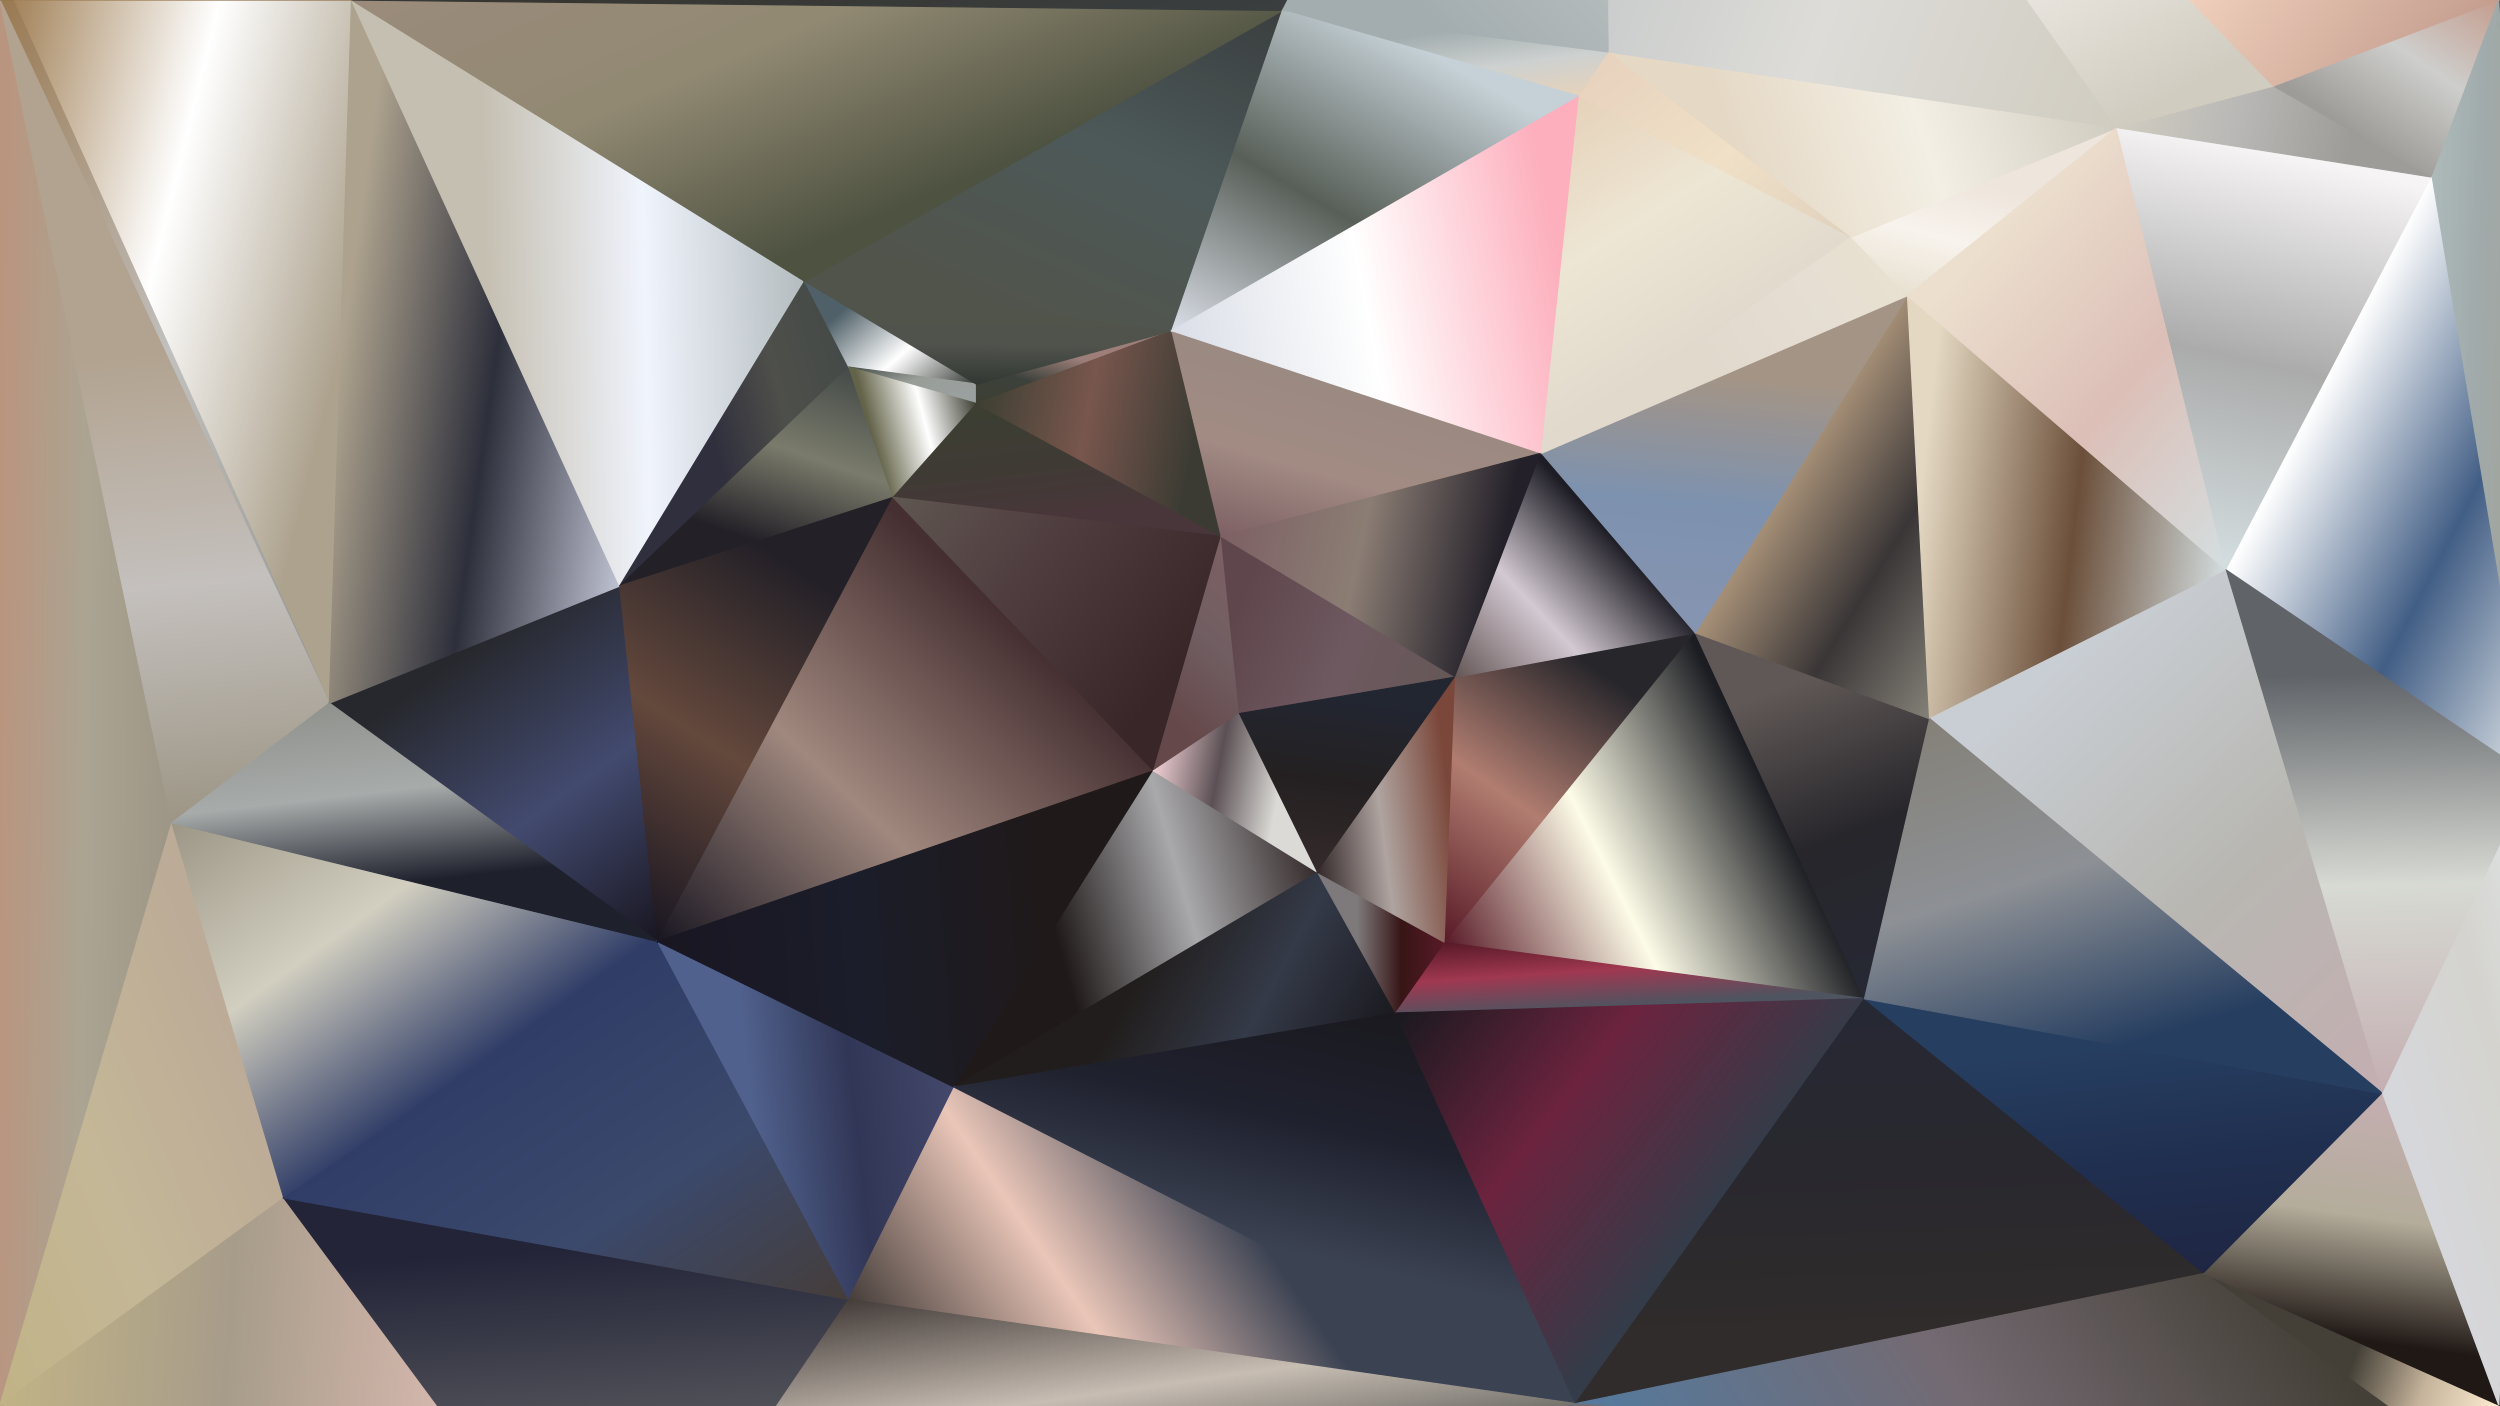 <?xml version="1.0" standalone="yes"?>
<svg width="1920" height="1080" xmlns="http://www.w3.org/2000/svg" version="1.1" >
	<rect width="100%" height="100%" fill="#333333" stroke="none"/>
	<defs>
	<linearGradient id="gradient-0" x1="100.000%" y1="58.573%" x2="0.000%" y2="50.000%">
					<stop offset="0.000%" stop-color="#9d9686"/>
				
					<stop offset="50.000%" stop-color="#aba492"/>
				
					<stop offset="100.000%" stop-color="#b9957f"/>
				</linearGradient>
	<linearGradient id="gradient-1" x1="0.000%" y1="100.000%" x2="80.275%" y2="32.215%">
					<stop offset="0.000%" stop-color="#c1b386"/>
				
					<stop offset="50.000%" stop-color="#c4b797"/>
				
					<stop offset="100.000%" stop-color="#bcab97"/>
				</linearGradient>
	<linearGradient id="gradient-2" x1="0.000%" y1="0.000%" x2="96.731%" y2="50.000%">
					<stop offset="0.000%" stop-color="#a28259"/>
				
					<stop offset="50.000%" stop-color="#ffffff"/>
				
					<stop offset="100.000%" stop-color="#ada28e"/>
				</linearGradient>
	<linearGradient id="gradient-3" x1="100.000%" y1="100.000%" x2="1.976%" y2="0.000%">
					<stop offset="0.000%" stop-color="#90928d"/>
				
					<stop offset="50.000%" stop-color="#c1c0be"/>
				
					<stop offset="100.000%" stop-color="#9a7a53"/>
				</linearGradient>
	<linearGradient id="gradient-4" x1="52.174%" y1="100.000%" x2="50.000%" y2="42.722%">
					<stop offset="0.000%" stop-color="#9d9686"/>
				
					<stop offset="50.000%" stop-color="#c4c0bd"/>
				
					<stop offset="100.000%" stop-color="#b2a390"/>
				</linearGradient>
	<linearGradient id="gradient-5" x1="0.000%" y1="46.356%" x2="73.093%" y2="50.000%">
					<stop offset="0.000%" stop-color="#c1b386"/>
				
					<stop offset="50.000%" stop-color="#a79c8a"/>
				
					<stop offset="100.000%" stop-color="#d6b8ae"/>
				</linearGradient>
	<linearGradient id="gradient-6" x1="100.000%" y1="100.000%" x2="44.246%" y2="16.484%">
					<stop offset="0.000%" stop-color="#191621"/>
				
					<stop offset="50.000%" stop-color="#424a6f"/>
				
					<stop offset="100.000%" stop-color="#27282d"/>
				</linearGradient>
	<linearGradient id="gradient-7" x1="0.000%" y1="0.000%" x2="61.528%" y2="65.799%">
					<stop offset="0.000%" stop-color="#9d9686"/>
				
					<stop offset="50.000%" stop-color="#d2cfc0"/>
				
					<stop offset="100.000%" stop-color="#303d67"/>
				</linearGradient>
	<linearGradient id="gradient-8" x1="32.440%" y1="0.000%" x2="50.000%" y2="75.137%">
					<stop offset="0.000%" stop-color="#90928d"/>
				
					<stop offset="50.000%" stop-color="#a7abaa"/>
				
					<stop offset="100.000%" stop-color="#1e202c"/>
				</linearGradient>
	<linearGradient id="gradient-9" x1="100.000%" y1="83.333%" x2="3.812%" y2="50.000%">
					<stop offset="0.000%" stop-color="#bfc2d1"/>
				
					<stop offset="50.000%" stop-color="#2d2f3b"/>
				
					<stop offset="100.000%" stop-color="#ada28e"/>
				</linearGradient>
	<linearGradient id="gradient-10" x1="100.000%" y1="48.000%" x2="29.598%" y2="50.000%">
					<stop offset="0.000%" stop-color="#b4bcbf"/>
				
					<stop offset="50.000%" stop-color="#f0f4fd"/>
				
					<stop offset="100.000%" stop-color="#c5bfb1"/>
				</linearGradient>
	<linearGradient id="gradient-11" x1="100.000%" y1="28.205%" x2="40.341%" y2="50.000%">
					<stop offset="0.000%" stop-color="#444a48"/>
				
					<stop offset="50.000%" stop-color="#4e4f4a"/>
				
					<stop offset="100.000%" stop-color="#302f3d"/>
				</linearGradient>
	<linearGradient id="gradient-12" x1="58.525%" y1="100.000%" x2="50.000%" y2="11.370%">
					<stop offset="0.000%" stop-color="#54555a"/>
				
					<stop offset="50.000%" stop-color="#56575c"/>
				
					<stop offset="100.000%" stop-color="#232438"/>
				</linearGradient>
	<linearGradient id="gradient-13" x1="100.000%" y1="100.000%" x2="33.065%" y2="35.818%">
					<stop offset="0.000%" stop-color="#453d3a"/>
				
					<stop offset="50.000%" stop-color="#3b496c"/>
				
					<stop offset="100.000%" stop-color="#303d67"/>
				</linearGradient>
	<linearGradient id="gradient-14" x1="83.810%" y1="0.000%" x2="50.000%" y2="79.762%">
					<stop offset="0.000%" stop-color="#444a48"/>
				
					<stop offset="50.000%" stop-color="#7a7b6b"/>
				
					<stop offset="100.000%" stop-color="#232027"/>
				</linearGradient>
	<linearGradient id="gradient-15" x1="100.000%" y1="40.727%" x2="32.237%" y2="50.000%">
					<stop offset="0.000%" stop-color="#44486b"/>
				
					<stop offset="50.000%" stop-color="#313656"/>
				
					<stop offset="100.000%" stop-color="#50618d"/>
				</linearGradient>
	<linearGradient id="gradient-16" x1="100.000%" y1="100.000%" x2="12.879%" y2="41.772%">
					<stop offset="0.000%" stop-color="#323733"/>
				
					<stop offset="50.000%" stop-color="#ffffff"/>
				
					<stop offset="100.000%" stop-color="#4f6068"/>
				</linearGradient>
	<linearGradient id="gradient-17" x1="0.000%" y1="0.000%" x2="100.000%" y2="73.214%">
					<stop offset="0.000%" stop-color="#444a48"/>
				
					<stop offset="50.000%" stop-color="#999e98"/>
				
					<stop offset="100.000%" stop-color="#9aa0a0"/>
				</linearGradient>
	<linearGradient id="gradient-18" x1="100.000%" y1="28.000%" x2="17.347%" y2="50.000%">
					<stop offset="0.000%" stop-color="#3d3f32"/>
				
					<stop offset="50.000%" stop-color="#ffffff"/>
				
					<stop offset="100.000%" stop-color="#636349"/>
				</linearGradient>
	<linearGradient id="gradient-19" x1="13.810%" y1="100.000%" x2="50.000%" y2="9.971%">
					<stop offset="0.000%" stop-color="#191621"/>
				
					<stop offset="50.000%" stop-color="#64483c"/>
				
					<stop offset="100.000%" stop-color="#232027"/>
				</linearGradient>
	<linearGradient id="gradient-20" x1="0.000%" y1="100.000%" x2="73.753%" y2="30.792%">
					<stop offset="0.000%" stop-color="#191621"/>
				
					<stop offset="50.000%" stop-color="#a0887e"/>
				
					<stop offset="100.000%" stop-color="#452f31"/>
				</linearGradient>
	<linearGradient id="gradient-21" x1="0.000%" y1="53.909%" x2="79.921%" y2="50.000%">
					<stop offset="0.000%" stop-color="#191621"/>
				
					<stop offset="50.000%" stop-color="#1b1d2a"/>
				
					<stop offset="100.000%" stop-color="#1f1919"/>
				</linearGradient>
	<linearGradient id="gradient-22" x1="0.000%" y1="100.000%" x2="50.000%" y2="36.607%">
					<stop offset="0.000%" stop-color="#3d3f32"/>
				
					<stop offset="50.000%" stop-color="#3c413b"/>
				
					<stop offset="100.000%" stop-color="#9d7e79"/>
				</linearGradient>
	<linearGradient id="gradient-23" x1="25.397%" y1="0.000%" x2="50.000%" y2="85.294%">
					<stop offset="0.000%" stop-color="#3d3f32"/>
				
					<stop offset="50.000%" stop-color="#3e3b34"/>
				
					<stop offset="100.000%" stop-color="#49363a"/>
				</linearGradient>
	<linearGradient id="gradient-24" x1="0.000%" y1="0.000%" x2="89.683%" y2="57.143%">
					<stop offset="0.000%" stop-color="#5f5651"/>
				
					<stop offset="50.000%" stop-color="#4e3b3d"/>
				
					<stop offset="100.000%" stop-color="#392628"/>
				</linearGradient>
	<linearGradient id="gradient-25" x1="78.788%" y1="0.000%" x2="50.000%" y2="87.778%">
					<stop offset="0.000%" stop-color="#7d6064"/>
				
					<stop offset="50.000%" stop-color="#715e62"/>
				
					<stop offset="100.000%" stop-color="#65484a"/>
				</linearGradient>
	<linearGradient id="gradient-26" x1="0.000%" y1="35.443%" x2="89.894%" y2="50.000%">
					<stop offset="0.000%" stop-color="#3d3f32"/>
				
					<stop offset="50.000%" stop-color="#78564d"/>
				
					<stop offset="100.000%" stop-color="#3b3b33"/>
				</linearGradient>
	<linearGradient id="gradient-27" x1="46.809%" y1="100.000%" x2="50.000%" y2="24.051%">
					<stop offset="0.000%" stop-color="#323733"/>
				
					<stop offset="50.000%" stop-color="#50534c"/>
				
					<stop offset="100.000%" stop-color="#51544b"/>
				</linearGradient>
	<linearGradient id="gradient-28" x1="100.000%" y1="0.000%" x2="38.420%" y2="92.276%">
					<stop offset="0.000%" stop-color="#3a3e3f"/>
				
					<stop offset="50.000%" stop-color="#4d5959"/>
				
					<stop offset="100.000%" stop-color="#51544b"/>
				</linearGradient>
	<linearGradient id="gradient-29" x1="100.000%" y1="32.099%" x2="27.419%" y2="50.000%">
					<stop offset="0.000%" stop-color="#342a2b"/>
				
					<stop offset="50.000%" stop-color="#a9a9ab"/>
				
					<stop offset="100.000%" stop-color="#1f1919"/>
				</linearGradient>
	<linearGradient id="gradient-30" x1="0.000%" y1="36.066%" x2="76.190%" y2="50.000%">
					<stop offset="0.000%" stop-color="#efcfd4"/>
				
					<stop offset="50.000%" stop-color="#5b5054"/>
				
					<stop offset="100.000%" stop-color="#dbdad6"/>
				</linearGradient>
	<linearGradient id="gradient-31" x1="0.000%" y1="0.000%" x2="74.336%" y2="51.852%">
					<stop offset="0.000%" stop-color="#9b8b7c"/>
				
					<stop offset="50.000%" stop-color="#918972"/>
				
					<stop offset="100.000%" stop-color="#4e5241"/>
				</linearGradient>
	<linearGradient id="gradient-32" x1="100.000%" y1="65.455%" x2="41.150%" y2="50.000%">
					<stop offset="0.000%" stop-color="#1a191f"/>
				
					<stop offset="50.000%" stop-color="#343a48"/>
				
					<stop offset="100.000%" stop-color="#211d1c"/>
				</linearGradient>
	<linearGradient id="gradient-33" x1="100.000%" y1="50.000%" x2="30.612%" y2="50.000%">
					<stop offset="0.000%" stop-color="#581a27"/>
				
					<stop offset="50.000%" stop-color="#371516"/>
				
					<stop offset="100.000%" stop-color="#7e7a7b"/>
				</linearGradient>
	<linearGradient id="gradient-34" x1="100.000%" y1="79.412%" x2="3.889%" y2="50.000%">
					<stop offset="0.000%" stop-color="#655757"/>
				
					<stop offset="50.000%" stop-color="#6e5960"/>
				
					<stop offset="100.000%" stop-color="#5f464c"/>
				</linearGradient>
	<linearGradient id="gradient-35" x1="36.145%" y1="100.000%" x2="50.000%" y2="9.333%">
					<stop offset="0.000%" stop-color="#342a2b"/>
				
					<stop offset="50.000%" stop-color="#242021"/>
				
					<stop offset="100.000%" stop-color="#222631"/>
				</linearGradient>
	<linearGradient id="gradient-36" x1="13.380%" y1="100.000%" x2="50.000%" y2="29.747%">
					<stop offset="0.000%" stop-color="#7d6064"/>
				
					<stop offset="50.000%" stop-color="#a28b83"/>
				
					<stop offset="100.000%" stop-color="#9b8a82"/>
				</linearGradient>
	<linearGradient id="gradient-37" x1="0.000%" y1="37.209%" x2="86.585%" y2="50.000%">
					<stop offset="0.000%" stop-color="#7d6064"/>
				
					<stop offset="50.000%" stop-color="#8b7d74"/>
				
					<stop offset="100.000%" stop-color="#232029"/>
				</linearGradient>
	<linearGradient id="gradient-38" x1="0.000%" y1="73.529%" x2="96.226%" y2="50.000%">
					<stop offset="0.000%" stop-color="#342a2b"/>
				
					<stop offset="50.000%" stop-color="#afa4a0"/>
				
					<stop offset="100.000%" stop-color="#7b473a"/>
				</linearGradient>
	<linearGradient id="gradient-39" x1="0.000%" y1="67.078%" x2="57.258%" y2="50.000%">
					<stop offset="0.000%" stop-color="#453d3a"/>
				
					<stop offset="50.000%" stop-color="#eac6b8"/>
				
					<stop offset="100.000%" stop-color="#3b4252"/>
				</linearGradient>
	<linearGradient id="gradient-40" x1="71.069%" y1="0.000%" x2="50.000%" y2="59.500%">
					<stop offset="0.000%" stop-color="#1a191f"/>
				
					<stop offset="50.000%" stop-color="#1f212e"/>
				
					<stop offset="100.000%" stop-color="#3b4252"/>
				</linearGradient>
	<linearGradient id="gradient-41" x1="74.479%" y1="100.000%" x2="50.000%" y2="49.154%">
					<stop offset="0.000%" stop-color="#3a3e3f"/>
				
					<stop offset="50.000%" stop-color="#373631"/>
				
					<stop offset="100.000%" stop-color="#393e42"/>
				</linearGradient>
	<linearGradient id="gradient-42" x1="90.837%" y1="100.000%" x2="50.000%" y2="24.242%">
					<stop offset="0.000%" stop-color="#e6d2ba"/>
				
					<stop offset="50.000%" stop-color="#cdd1d0"/>
				
					<stop offset="100.000%" stop-color="#a3adaf"/>
				</linearGradient>
	<linearGradient id="gradient-43" x1="0.000%" y1="100.000%" x2="63.578%" y2="13.415%">
					<stop offset="0.000%" stop-color="#dadee7"/>
				
					<stop offset="50.000%" stop-color="#585f58"/>
				
					<stop offset="100.000%" stop-color="#c6d1d7"/>
				</linearGradient>
	<linearGradient id="gradient-44" x1="0.000%" y1="65.693%" x2="95.367%" y2="50.000%">
					<stop offset="0.000%" stop-color="#dadee7"/>
				
					<stop offset="50.000%" stop-color="#ffffff"/>
				
					<stop offset="100.000%" stop-color="#fdafbd"/>
				</linearGradient>
	<linearGradient id="gradient-45" x1="0.000%" y1="100.000%" x2="52.083%" y2="7.143%">
					<stop offset="0.000%" stop-color="#581a27"/>
				
					<stop offset="50.000%" stop-color="#b17d70"/>
				
					<stop offset="100.000%" stop-color="#27262b"/>
				</linearGradient>
	<linearGradient id="gradient-46" x1="0.000%" y1="100.000%" x2="67.935%" y2="40.116%">
					<stop offset="0.000%" stop-color="#655757"/>
				
					<stop offset="50.000%" stop-color="#d3c9d2"/>
				
					<stop offset="100.000%" stop-color="#1e1d25"/>
				</linearGradient>
	<linearGradient id="gradient-47" x1="97.610%" y1="0.000%" x2="50.000%" y2="96.832%">
					<stop offset="0.000%" stop-color="#c8cac7"/>
				
					<stop offset="50.000%" stop-color="#c6c8c7"/>
				
					<stop offset="100.000%" stop-color="#a3adaf"/>
				</linearGradient>
	<linearGradient id="gradient-48" x1="24.390%" y1="0.000%" x2="50.000%" y2="65.094%">
					<stop offset="0.000%" stop-color="#453d3a"/>
				
					<stop offset="50.000%" stop-color="#c7bdb3"/>
				
					<stop offset="100.000%" stop-color="#3f413e"/>
				</linearGradient>
	<linearGradient id="gradient-49" x1="12.185%" y1="0.000%" x2="50.000%" y2="69.708%">
					<stop offset="0.000%" stop-color="#e6d2ba"/>
				
					<stop offset="50.000%" stop-color="#ede6d4"/>
				
					<stop offset="100.000%" stop-color="#e1d9cc"/>
				</linearGradient>
	<linearGradient id="gradient-50" x1="0.000%" y1="84.698%" x2="79.814%" y2="50.000%">
					<stop offset="0.000%" stop-color="#581a27"/>
				
					<stop offset="50.000%" stop-color="#fdfce8"/>
				
					<stop offset="100.000%" stop-color="#1c1d22"/>
				</linearGradient>
	<linearGradient id="gradient-51" x1="10.556%" y1="0.000%" x2="50.000%" y2="89.815%">
					<stop offset="0.000%" stop-color="#581a27"/>
				
					<stop offset="50.000%" stop-color="#a03851"/>
				
					<stop offset="100.000%" stop-color="#4e5460"/>
				</linearGradient>
	<linearGradient id="gradient-52" x1="0.000%" y1="3.537%" x2="69.167%" y2="50.000%">
					<stop offset="0.000%" stop-color="#1a191f"/>
				
					<stop offset="50.000%" stop-color="#6c233e"/>
				
					<stop offset="100.000%" stop-color="#343c49"/>
				</linearGradient>
	<linearGradient id="gradient-53" x1="100.000%" y1="100.000%" x2="5.502%" y2="11.972%">
					<stop offset="0.000%" stop-color="#e0d1be"/>
				
					<stop offset="50.000%" stop-color="#f0e0c7"/>
				
					<stop offset="100.000%" stop-color="#e8d3be"/>
				</linearGradient>
	<linearGradient id="gradient-54" x1="72.222%" y1="100.000%" x2="50.000%" y2="11.744%">
					<stop offset="0.000%" stop-color="#262834"/>
				
					<stop offset="50.000%" stop-color="#27262b"/>
				
					<stop offset="100.000%" stop-color="#605856"/>
				</linearGradient>
	<linearGradient id="gradient-55" x1="100.000%" y1="100.000%" x2="45.278%" y2="39.846%">
					<stop offset="0.000%" stop-color="#848178"/>
				
					<stop offset="50.000%" stop-color="#3a3637"/>
				
					<stop offset="100.000%" stop-color="#a48e76"/>
				</linearGradient>
	<linearGradient id="gradient-56" x1="41.993%" y1="100.000%" x2="50.000%" y2="23.359%">
					<stop offset="0.000%" stop-color="#8694b1"/>
				
					<stop offset="50.000%" stop-color="#7d92af"/>
				
					<stop offset="100.000%" stop-color="#a49485"/>
				</linearGradient>
	<linearGradient id="gradient-57" x1="100.000%" y1="27.108%" x2="42.349%" y2="50.000%">
					<stop offset="0.000%" stop-color="#e8e1d1"/>
				
					<stop offset="50.000%" stop-color="#e5ddd2"/>
				
					<stop offset="100.000%" stop-color="#e1d9cc"/>
				</linearGradient>
	<linearGradient id="gradient-58" x1="21.078%" y1="100.000%" x2="50.000%" y2="32.558%">
					<stop offset="0.000%" stop-color="#e8e1d1"/>
				
					<stop offset="50.000%" stop-color="#f8f3ed"/>
				
					<stop offset="100.000%" stop-color="#eee5dc"/>
				</linearGradient>
	<linearGradient id="gradient-59" x1="100.000%" y1="40.845%" x2="23.846%" y2="50.000%">
					<stop offset="0.000%" stop-color="#d0ccc0"/>
				
					<stop offset="50.000%" stop-color="#f3efe4"/>
				
					<stop offset="100.000%" stop-color="#e5d8c5"/>
				</linearGradient>
	<linearGradient id="gradient-60" x1="0.000%" y1="100.000%" x2="60.656%" y2="50.000%">
					<stop offset="0.000%" stop-color="#a28259"/>
				
					<stop offset="50.000%" stop-color="#78644c"/>
				
					<stop offset="100.000%" stop-color="#393e42"/>
				</linearGradient>
	<linearGradient id="gradient-61" x1="45.963%" y1="0.000%" x2="50.000%" y2="83.923%">
					<stop offset="0.000%" stop-color="#262834"/>
				
					<stop offset="50.000%" stop-color="#29282e"/>
				
					<stop offset="100.000%" stop-color="#302c2b"/>
				</linearGradient>
	<linearGradient id="gradient-62" x1="100.000%" y1="64.923%" x2="3.469%" y2="50.000%">
					<stop offset="0.000%" stop-color="#d4dee0"/>
				
					<stop offset="50.000%" stop-color="#6b4f3a"/>
				
					<stop offset="100.000%" stop-color="#e4d8c2"/>
				</linearGradient>
	<linearGradient id="gradient-63" x1="100.000%" y1="100.000%" x2="32.857%" y2="18.971%">
					<stop offset="0.000%" stop-color="#d4dee0"/>
				
					<stop offset="50.000%" stop-color="#dcbfb7"/>
				
					<stop offset="100.000%" stop-color="#ecdfce"/>
				</linearGradient>
	<linearGradient id="gradient-64" x1="100.000%" y1="100.000%" x2="0.758%" y2="44.849%">
					<stop offset="0.000%" stop-color="#d0ccc0"/>
				
					<stop offset="50.000%" stop-color="#dddcd8"/>
				
					<stop offset="100.000%" stop-color="#c2c6c7"/>
				</linearGradient>
	<linearGradient id="gradient-65" x1="65.578%" y1="100.000%" x2="50.000%" y2="17.299%">
					<stop offset="0.000%" stop-color="#1f2643"/>
				
					<stop offset="50.000%" stop-color="#202f50"/>
				
					<stop offset="100.000%" stop-color="#263e60"/>
				</linearGradient>
	<linearGradient id="gradient-66" x1="0.000%" y1="100.000%" x2="50.407%" y2="50.000%">
					<stop offset="0.000%" stop-color="#93764e"/>
				
					<stop offset="50.000%" stop-color="#654d35"/>
				
					<stop offset="100.000%" stop-color="#484840"/>
				</linearGradient>
	<linearGradient id="gradient-67" x1="34.711%" y1="100.000%" x2="50.000%" y2="5.588%">
					<stop offset="0.000%" stop-color="#d4dee0"/>
				
					<stop offset="50.000%" stop-color="#ababab"/>
				
					<stop offset="100.000%" stop-color="#f6f4f5"/>
				</linearGradient>
	<linearGradient id="gradient-68" x1="0.000%" y1="45.714%" x2="74.793%" y2="50.000%">
					<stop offset="0.000%" stop-color="#d0ccc0"/>
				
					<stop offset="50.000%" stop-color="#b9b8b6"/>
				
					<stop offset="100.000%" stop-color="#9d9c98"/>
				</linearGradient>
	<linearGradient id="gradient-69" x1="100.000%" y1="100.000%" x2="32.759%" y2="14.179%">
					<stop offset="0.000%" stop-color="#c4aeb1"/>
				
					<stop offset="50.000%" stop-color="#b8b7b2"/>
				
					<stop offset="100.000%" stop-color="#c9ced4"/>
				</linearGradient>
	<linearGradient id="gradient-70" x1="12.563%" y1="0.000%" x2="50.000%" y2="87.326%">
					<stop offset="0.000%" stop-color="#848178"/>
				
					<stop offset="50.000%" stop-color="#8d9095"/>
				
					<stop offset="100.000%" stop-color="#263e60"/>
				</linearGradient>
	<linearGradient id="gradient-71" x1="100.000%" y1="0.000%" x2="35.260%" y2="74.265%">
					<stop offset="0.000%" stop-color="#c49d8e"/>
				
					<stop offset="50.000%" stop-color="#cececc"/>
				
					<stop offset="100.000%" stop-color="#9d9c98"/>
				</linearGradient>
	<linearGradient id="gradient-72" x1="100.000%" y1="63.522%" x2="48.451%" y2="50.000%">
					<stop offset="0.000%" stop-color="#fdecd0"/>
				
					<stop offset="50.000%" stop-color="#c5b39b"/>
				
					<stop offset="100.000%" stop-color="#444037"/>
				</linearGradient>
	<linearGradient id="gradient-73" x1="76.744%" y1="100.000%" x2="50.000%" y2="47.158%">
					<stop offset="0.000%" stop-color="#d0ccc0"/>
				
					<stop offset="50.000%" stop-color="#f0ede8"/>
				
					<stop offset="100.000%" stop-color="#bbbbb9"/>
				</linearGradient>
	<linearGradient id="gradient-74" x1="0.000%" y1="62.893%" x2="84.402%" y2="50.000%">
					<stop offset="0.000%" stop-color="#547a9e"/>
				
					<stop offset="50.000%" stop-color="#746a72"/>
				
					<stop offset="100.000%" stop-color="#444037"/>
				</linearGradient>
	<linearGradient id="gradient-75" x1="0.000%" y1="100.000%" x2="75.625%" y2="15.946%">
					<stop offset="0.000%" stop-color="#54555a"/>
				
					<stop offset="50.000%" stop-color="#73727a"/>
				
					<stop offset="100.000%" stop-color="#6c7177"/>
				</linearGradient>
	<linearGradient id="gradient-76" x1="60.619%" y1="0.000%" x2="50.000%" y2="78.870%">
					<stop offset="0.000%" stop-color="#c4aeb1"/>
				
					<stop offset="50.000%" stop-color="#b4ad9b"/>
				
					<stop offset="100.000%" stop-color="#201815"/>
				</linearGradient>
	<linearGradient id="gradient-77" x1="100.000%" y1="87.571%" x2="37.446%" y2="50.000%">
					<stop offset="0.000%" stop-color="#c49d8e"/>
				
					<stop offset="50.000%" stop-color="#fadbc7"/>
				
					<stop offset="100.000%" stop-color="#bbbbb9"/>
				</linearGradient>
	<linearGradient id="gradient-78" x1="100.000%" y1="100.000%" x2="33.617%" y2="32.755%">
					<stop offset="0.000%" stop-color="#e2e7ea"/>
				
					<stop offset="50.000%" stop-color="#425e85"/>
				
					<stop offset="100.000%" stop-color="#ffffff"/>
				</linearGradient>
	<linearGradient id="gradient-79" x1="51.064%" y1="100.000%" x2="50.000%" y2="19.776%">
					<stop offset="0.000%" stop-color="#c4aeb1"/>
				
					<stop offset="50.000%" stop-color="#d7dad3"/>
				
					<stop offset="100.000%" stop-color="#606368"/>
				</linearGradient>
	<linearGradient id="gradient-80" x1="100.000%" y1="0.000%" x2="38.696%" y2="75.207%">
					<stop offset="0.000%" stop-color="#e2e7ea"/>
				
					<stop offset="50.000%" stop-color="#d4d3ce"/>
				
					<stop offset="100.000%" stop-color="#d6d7db"/>
				</linearGradient>
	<linearGradient id="gradient-81" x1="0.000%" y1="22.781%" x2="83.117%" y2="50.000%">
					<stop offset="0.000%" stop-color="#aebaba"/>
				
					<stop offset="50.000%" stop-color="#a1abac"/>
				
					<stop offset="100.000%" stop-color="#a1a49d"/>
				</linearGradient>
		</defs>
	<polygon points="0,0 0,1079 132,632" fill="url(#gradient-0)" stroke="url(#gradient-0)" stroke-width="1" stroke-linejoin="miter"/>
	<polygon points="132,632 0,1079 218,920" fill="url(#gradient-1)" stroke="url(#gradient-1)" stroke-width="1" stroke-linejoin="miter"/>
	<polygon points="10,0 253,540 270,0" fill="url(#gradient-2)" stroke="url(#gradient-2)" stroke-width="1" stroke-linejoin="miter"/>
	<polygon points="10,0 0,0 253,540" fill="url(#gradient-3)" stroke="url(#gradient-3)" stroke-width="1" stroke-linejoin="miter"/>
	<polygon points="0,0 132,632 253,540" fill="url(#gradient-4)" stroke="url(#gradient-4)" stroke-width="1" stroke-linejoin="miter"/>
	<polygon points="218,920 0,1079 472,1263" fill="url(#gradient-5)" stroke="url(#gradient-5)" stroke-width="1" stroke-linejoin="miter"/>
	<polygon points="476,450 253,540 505,723" fill="url(#gradient-6)" stroke="url(#gradient-6)" stroke-width="1" stroke-linejoin="miter"/>
	<polygon points="132,632 218,920 505,723" fill="url(#gradient-7)" stroke="url(#gradient-7)" stroke-width="1" stroke-linejoin="miter"/>
	<polygon points="253,540 132,632 505,723" fill="url(#gradient-8)" stroke="url(#gradient-8)" stroke-width="1" stroke-linejoin="miter"/>
	<polygon points="270,0 253,540 476,450" fill="url(#gradient-9)" stroke="url(#gradient-9)" stroke-width="1" stroke-linejoin="miter"/>
	<polygon points="270,0 476,450 618,216" fill="url(#gradient-10)" stroke="url(#gradient-10)" stroke-width="1" stroke-linejoin="miter"/>
	<polygon points="618,216 476,450 652,282" fill="url(#gradient-11)" stroke="url(#gradient-11)" stroke-width="1" stroke-linejoin="miter"/>
	<polygon points="218,920 472,1263 652,998" fill="url(#gradient-12)" stroke="url(#gradient-12)" stroke-width="1" stroke-linejoin="miter"/>
	<polygon points="505,723 218,920 652,998" fill="url(#gradient-13)" stroke="url(#gradient-13)" stroke-width="1" stroke-linejoin="miter"/>
	<polygon points="652,282 476,450 686,382" fill="url(#gradient-14)" stroke="url(#gradient-14)" stroke-width="1" stroke-linejoin="miter"/>
	<polygon points="505,723 652,998 733,835" fill="url(#gradient-15)" stroke="url(#gradient-15)" stroke-width="1" stroke-linejoin="miter"/>
	<polygon points="618,216 652,282 750,295" fill="url(#gradient-16)" stroke="url(#gradient-16)" stroke-width="1" stroke-linejoin="miter"/>
	<polygon points="652,282 750,310 750,295" fill="url(#gradient-17)" stroke="url(#gradient-17)" stroke-width="1" stroke-linejoin="miter"/>
	<polygon points="652,282 686,382 750,310" fill="url(#gradient-18)" stroke="url(#gradient-18)" stroke-width="1" stroke-linejoin="miter"/>
	<polygon points="476,450 505,723 686,382" fill="url(#gradient-19)" stroke="url(#gradient-19)" stroke-width="1" stroke-linejoin="miter"/>
	<polygon points="686,382 505,723 886,592" fill="url(#gradient-20)" stroke="url(#gradient-20)" stroke-width="1" stroke-linejoin="miter"/>
	<polygon points="505,723 733,835 886,592" fill="url(#gradient-21)" stroke="url(#gradient-21)" stroke-width="1" stroke-linejoin="miter"/>
	<polygon points="750,295 750,310 900,254" fill="url(#gradient-22)" stroke="url(#gradient-22)" stroke-width="1" stroke-linejoin="miter"/>
	<polygon points="750,310 686,382 938,412" fill="url(#gradient-23)" stroke="url(#gradient-23)" stroke-width="1" stroke-linejoin="miter"/>
	<polygon points="686,382 886,592 938,412" fill="url(#gradient-24)" stroke="url(#gradient-24)" stroke-width="1" stroke-linejoin="miter"/>
	<polygon points="938,412 886,592 952,548" fill="url(#gradient-25)" stroke="url(#gradient-25)" stroke-width="1" stroke-linejoin="miter"/>
	<polygon points="900,254 750,310 938,412" fill="url(#gradient-26)" stroke="url(#gradient-26)" stroke-width="1" stroke-linejoin="miter"/>
	<polygon points="618,216 750,295 900,254" fill="url(#gradient-27)" stroke="url(#gradient-27)" stroke-width="1" stroke-linejoin="miter"/>
	<polygon points="618,216 900,254 985,8" fill="url(#gradient-28)" stroke="url(#gradient-28)" stroke-width="1" stroke-linejoin="miter"/>
	<polygon points="886,592 733,835 1012,670" fill="url(#gradient-29)" stroke="url(#gradient-29)" stroke-width="1" stroke-linejoin="miter"/>
	<polygon points="952,548 886,592 1012,670" fill="url(#gradient-30)" stroke="url(#gradient-30)" stroke-width="1" stroke-linejoin="miter"/>
	<polygon points="270,0 618,216 985,8" fill="url(#gradient-31)" stroke="url(#gradient-31)" stroke-width="1" stroke-linejoin="miter"/>
	<polygon points="1012,670 733,835 1072,778" fill="url(#gradient-32)" stroke="url(#gradient-32)" stroke-width="1" stroke-linejoin="miter"/>
	<polygon points="1012,670 1072,778 1110,724" fill="url(#gradient-33)" stroke="url(#gradient-33)" stroke-width="1" stroke-linejoin="miter"/>
	<polygon points="938,412 952,548 1118,520" fill="url(#gradient-34)" stroke="url(#gradient-34)" stroke-width="1" stroke-linejoin="miter"/>
	<polygon points="952,548 1012,670 1118,520" fill="url(#gradient-35)" stroke="url(#gradient-35)" stroke-width="1" stroke-linejoin="miter"/>
	<polygon points="900,254 938,412 1184,348" fill="url(#gradient-36)" stroke="url(#gradient-36)" stroke-width="1" stroke-linejoin="miter"/>
	<polygon points="938,412 1118,520 1184,348" fill="url(#gradient-37)" stroke="url(#gradient-37)" stroke-width="1" stroke-linejoin="miter"/>
	<polygon points="1012,670 1110,724 1118,520" fill="url(#gradient-38)" stroke="url(#gradient-38)" stroke-width="1" stroke-linejoin="miter"/>
	<polygon points="733,835 652,998 1210,1078" fill="url(#gradient-39)" stroke="url(#gradient-39)" stroke-width="1" stroke-linejoin="miter"/>
	<polygon points="1072,778 733,835 1210,1078" fill="url(#gradient-40)" stroke="url(#gradient-40)" stroke-width="1" stroke-linejoin="miter"/>
	<polygon points="270,0 985,8 1230,-465" fill="url(#gradient-41)" stroke="url(#gradient-41)" stroke-width="1" stroke-linejoin="miter"/>
	<polygon points="985,8 1213,74 1236,40" fill="url(#gradient-42)" stroke="url(#gradient-42)" stroke-width="1" stroke-linejoin="miter"/>
	<polygon points="985,8 900,254 1213,74" fill="url(#gradient-43)" stroke="url(#gradient-43)" stroke-width="1" stroke-linejoin="miter"/>
	<polygon points="900,254 1184,348 1213,74" fill="url(#gradient-44)" stroke="url(#gradient-44)" stroke-width="1" stroke-linejoin="miter"/>
	<polygon points="1118,520 1110,724 1302,486" fill="url(#gradient-45)" stroke="url(#gradient-45)" stroke-width="1" stroke-linejoin="miter"/>
	<polygon points="1184,348 1118,520 1302,486" fill="url(#gradient-46)" stroke="url(#gradient-46)" stroke-width="1" stroke-linejoin="miter"/>
	<polygon points="1230,-465 985,8 1236,40" fill="url(#gradient-47)" stroke="url(#gradient-47)" stroke-width="1" stroke-linejoin="miter"/>
	<polygon points="652,998 472,1263 1210,1078" fill="url(#gradient-48)" stroke="url(#gradient-48)" stroke-width="1" stroke-linejoin="miter"/>
	<polygon points="1213,74 1184,348 1422,182" fill="url(#gradient-49)" stroke="url(#gradient-49)" stroke-width="1" stroke-linejoin="miter"/>
	<polygon points="1302,486 1110,724 1432,767" fill="url(#gradient-50)" stroke="url(#gradient-50)" stroke-width="1" stroke-linejoin="miter"/>
	<polygon points="1110,724 1072,778 1432,767" fill="url(#gradient-51)" stroke="url(#gradient-51)" stroke-width="1" stroke-linejoin="miter"/>
	<polygon points="1072,778 1210,1078 1432,767" fill="url(#gradient-52)" stroke="url(#gradient-52)" stroke-width="1" stroke-linejoin="miter"/>
	<polygon points="1236,40 1213,74 1422,182" fill="url(#gradient-53)" stroke="url(#gradient-53)" stroke-width="1" stroke-linejoin="miter"/>
	<polygon points="1302,486 1432,767 1482,552" fill="url(#gradient-54)" stroke="url(#gradient-54)" stroke-width="1" stroke-linejoin="miter"/>
	<polygon points="1465,227 1302,486 1482,552" fill="url(#gradient-55)" stroke="url(#gradient-55)" stroke-width="1" stroke-linejoin="miter"/>
	<polygon points="1184,348 1302,486 1465,227" fill="url(#gradient-56)" stroke="url(#gradient-56)" stroke-width="1" stroke-linejoin="miter"/>
	<polygon points="1422,182 1184,348 1465,227" fill="url(#gradient-57)" stroke="url(#gradient-57)" stroke-width="1" stroke-linejoin="miter"/>
	<polygon points="1422,182 1465,227 1626,98" fill="url(#gradient-58)" stroke="url(#gradient-58)" stroke-width="1" stroke-linejoin="miter"/>
	<polygon points="1236,40 1422,182 1626,98" fill="url(#gradient-59)" stroke="url(#gradient-59)" stroke-width="1" stroke-linejoin="miter"/>
	<polygon points="10,0 270,0 1230,-465" fill="url(#gradient-60)" stroke="url(#gradient-60)" stroke-width="1" stroke-linejoin="miter"/>
	<polygon points="1432,767 1210,1078 1693,978" fill="url(#gradient-61)" stroke="url(#gradient-61)" stroke-width="1" stroke-linejoin="miter"/>
	<polygon points="1465,227 1482,552 1710,438" fill="url(#gradient-62)" stroke="url(#gradient-62)" stroke-width="1" stroke-linejoin="miter"/>
	<polygon points="1626,98 1465,227 1710,438" fill="url(#gradient-63)" stroke="url(#gradient-63)" stroke-width="1" stroke-linejoin="miter"/>
	<polygon points="1230,-465 1236,40 1626,98" fill="url(#gradient-64)" stroke="url(#gradient-64)" stroke-width="1" stroke-linejoin="miter"/>
	<polygon points="1432,767 1693,978 1830,840" fill="url(#gradient-65)" stroke="url(#gradient-65)" stroke-width="1" stroke-linejoin="miter"/>
	<polygon points="0,0 10,0 1230,-465" fill="url(#gradient-66)" stroke="url(#gradient-66)" stroke-width="1" stroke-linejoin="miter"/>
	<polygon points="1626,98 1710,438 1868,136" fill="url(#gradient-67)" stroke="url(#gradient-67)" stroke-width="1" stroke-linejoin="miter"/>
	<polygon points="1746,66 1626,98 1868,136" fill="url(#gradient-68)" stroke="url(#gradient-68)" stroke-width="1" stroke-linejoin="miter"/>
	<polygon points="1710,438 1482,552 1830,840" fill="url(#gradient-69)" stroke="url(#gradient-69)" stroke-width="1" stroke-linejoin="miter"/>
	<polygon points="1482,552 1432,767 1830,840" fill="url(#gradient-70)" stroke="url(#gradient-70)" stroke-width="1" stroke-linejoin="miter"/>
	<polygon points="1746,66 1868,136 1919,0" fill="url(#gradient-71)" stroke="url(#gradient-71)" stroke-width="1" stroke-linejoin="miter"/>
	<polygon points="1693,978 1912,1137 1919,1079" fill="url(#gradient-72)" stroke="url(#gradient-72)" stroke-width="1" stroke-linejoin="miter"/>
	<polygon points="1230,-465 1626,98 1746,66" fill="url(#gradient-73)" stroke="url(#gradient-73)" stroke-width="1" stroke-linejoin="miter"/>
	<polygon points="1693,978 1210,1078 1912,1137" fill="url(#gradient-74)" stroke="url(#gradient-74)" stroke-width="1" stroke-linejoin="miter"/>
	<polygon points="1210,1078 472,1263 1912,1137" fill="url(#gradient-75)" stroke="url(#gradient-75)" stroke-width="1" stroke-linejoin="miter"/>
	<polygon points="1830,840 1693,978 1919,1079" fill="url(#gradient-76)" stroke="url(#gradient-76)" stroke-width="1" stroke-linejoin="miter"/>
	<polygon points="1230,-465 1746,66 1919,0" fill="url(#gradient-77)" stroke="url(#gradient-77)" stroke-width="1" stroke-linejoin="miter"/>
	<polygon points="1868,136 1710,438 1945,597" fill="url(#gradient-78)" stroke="url(#gradient-78)" stroke-width="1" stroke-linejoin="miter"/>
	<polygon points="1710,438 1830,840 1945,597" fill="url(#gradient-79)" stroke="url(#gradient-79)" stroke-width="1" stroke-linejoin="miter"/>
	<polygon points="1830,840 1919,1079 1945,597" fill="url(#gradient-80)" stroke="url(#gradient-80)" stroke-width="1" stroke-linejoin="miter"/>
	<polygon points="1919,0 1868,136 1945,597" fill="url(#gradient-81)" stroke="url(#gradient-81)" stroke-width="1" stroke-linejoin="miter"/>
	
</svg>